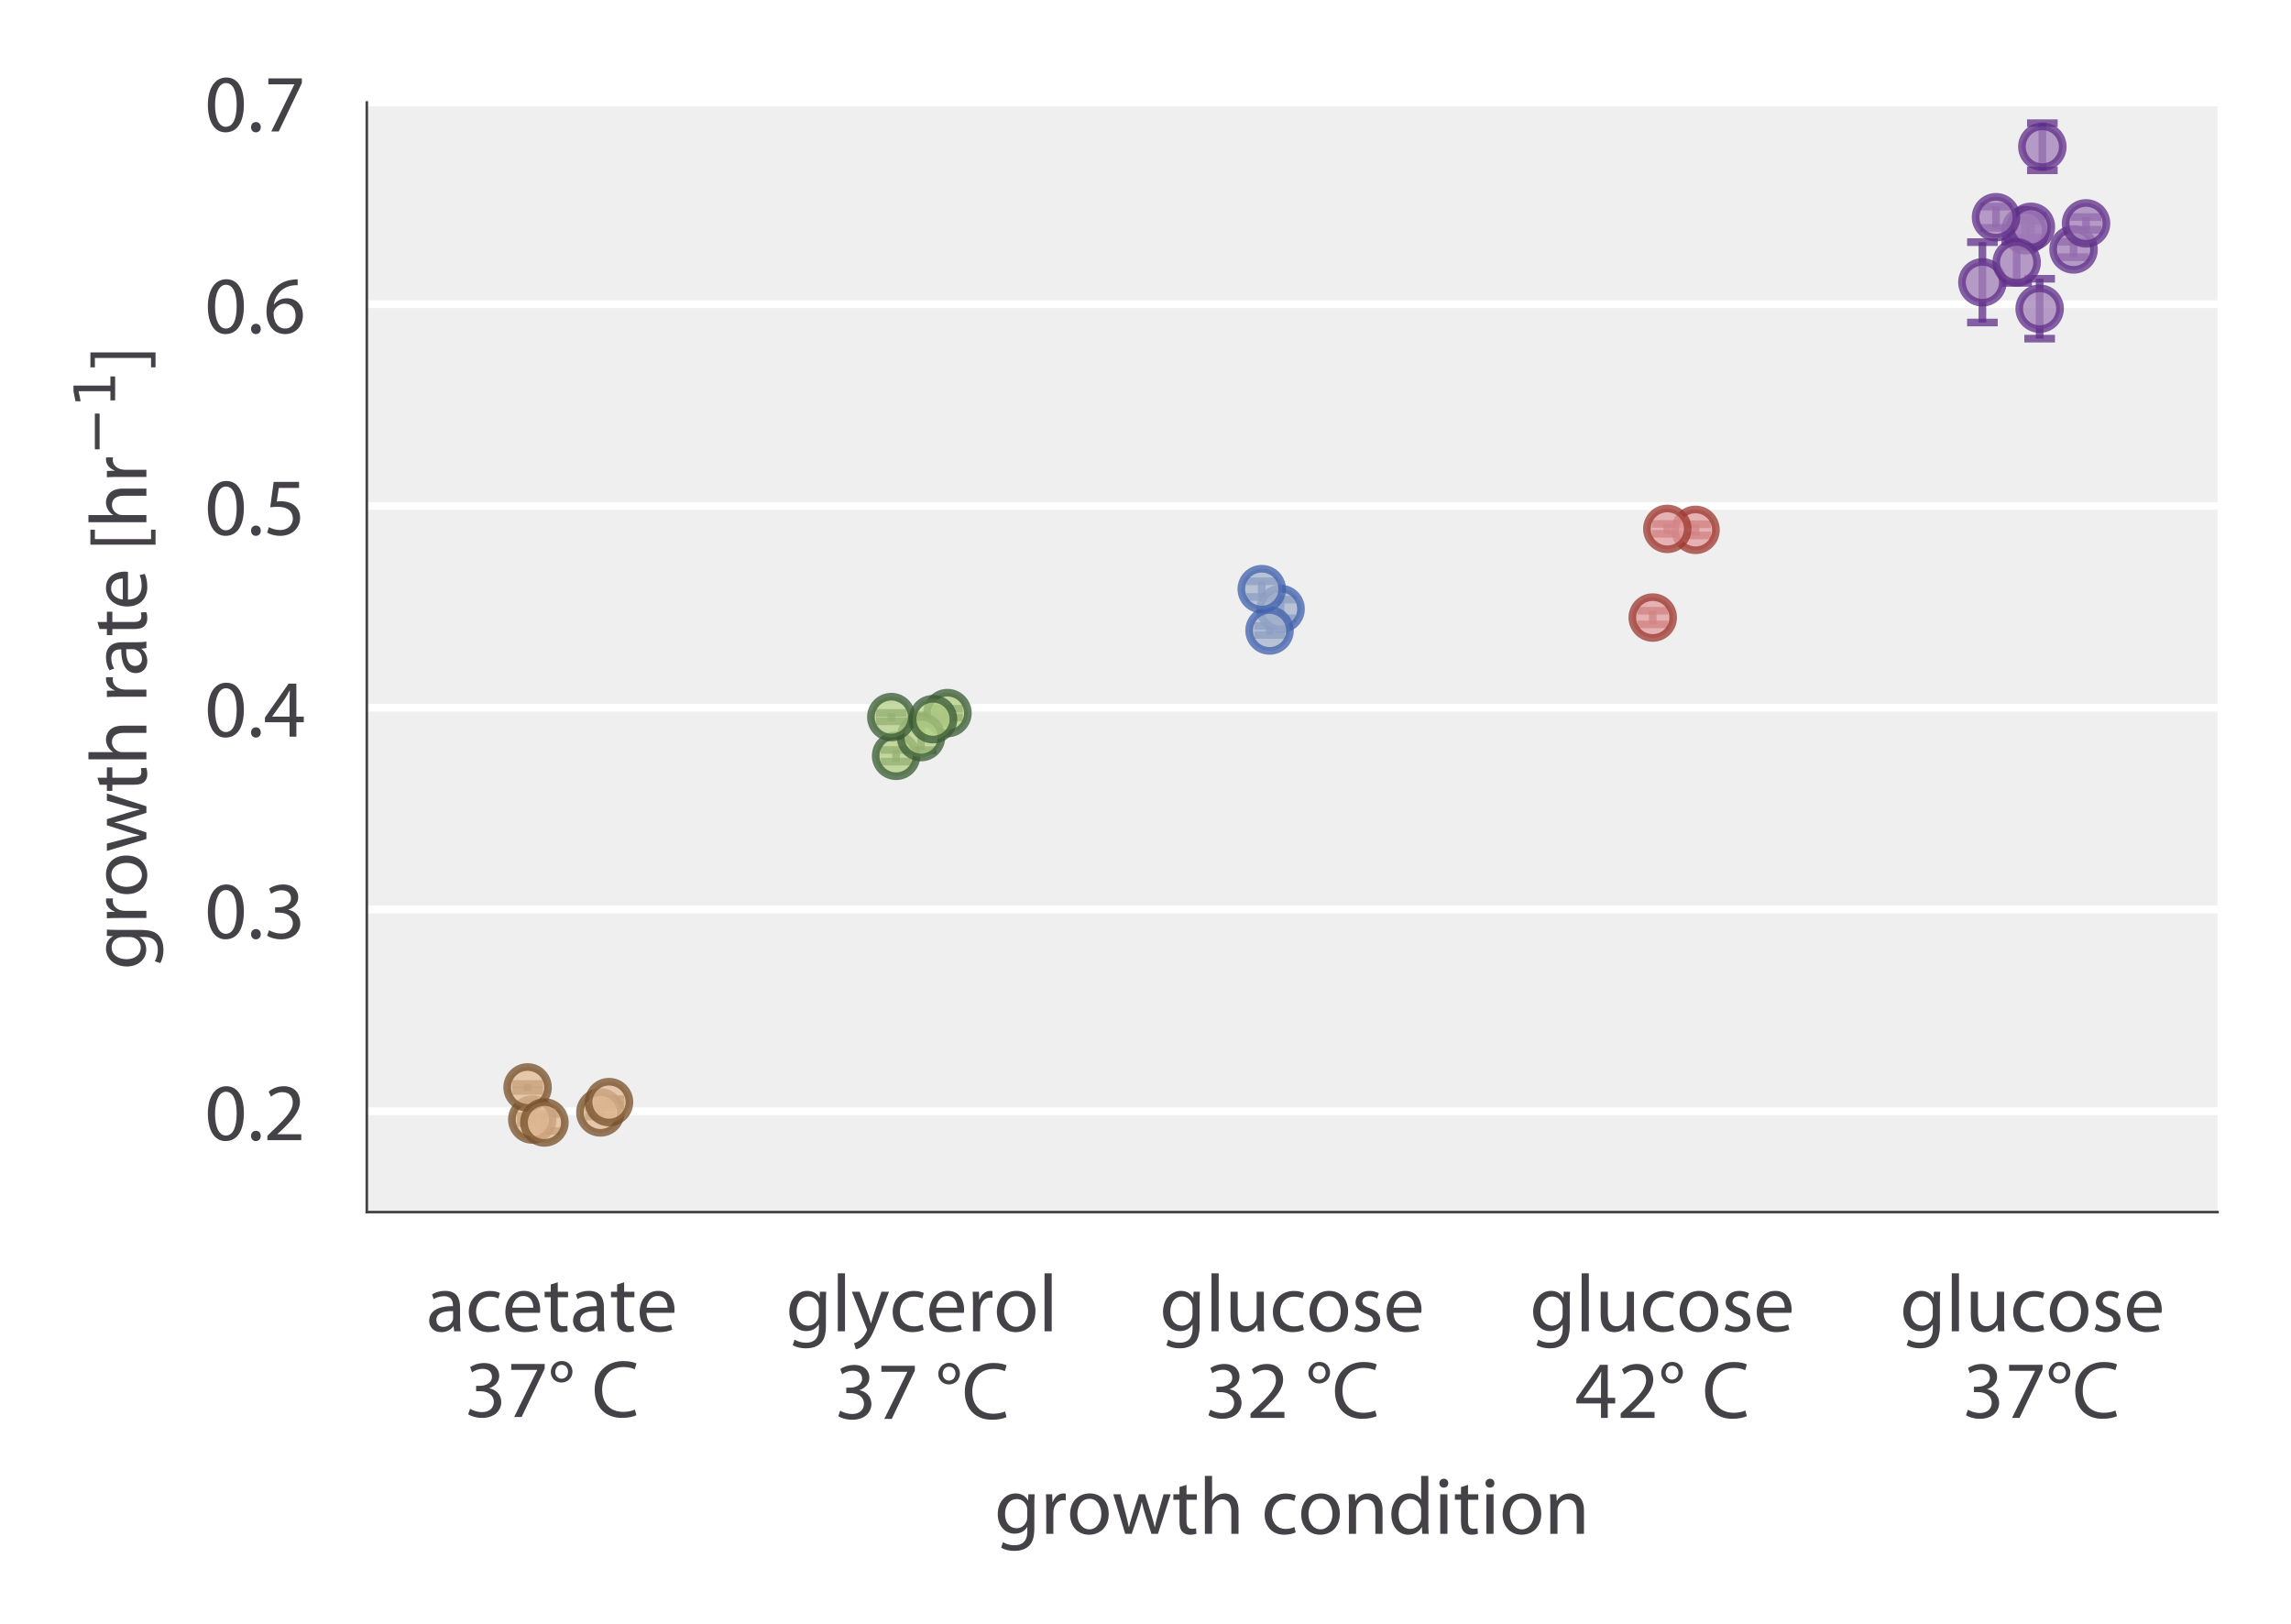 <?xml version="1.0" encoding="utf-8" standalone="no"?>
<!DOCTYPE svg PUBLIC "-//W3C//DTD SVG 1.1//EN"
  "http://www.w3.org/Graphics/SVG/1.1/DTD/svg11.dtd">
<!-- Created with matplotlib (https://matplotlib.org/) -->
<svg height="159.16pt" version="1.1" viewBox="0 0 224.494 159.16" width="224.494pt" xmlns="http://www.w3.org/2000/svg" xmlns:xlink="http://www.w3.org/1999/xlink">
 <defs>
  <style type="text/css">
*{stroke-linecap:butt;stroke-linejoin:round;}
  </style>
 </defs>
 <g id="figure_1">
  <g id="patch_1">
   <path d="M 0 159.16 
L 224.494 159.16 
L 224.494 0 
L 0 0 
z
" style="fill:#ffffff;"/>
  </g>
  <g id="axes_1">
   <g id="patch_2">
    <path d="M 35.944 118.76 
L 217.294 118.76 
L 217.294 10.04 
L 35.944 10.04 
z
" style="fill:#efefef;"/>
   </g>
   <g id="matplotlib.axis_1">
    <g id="xtick_1">
     <g id="line2d_1"/>
     <g id="text_1">
      <!-- acetate -->
      <defs>
       <path d="M 41.297 29.703 
C 41.297 39.406 37.703 49.5 22.906 49.5 
C 16.797 49.5 11 47.797 7 45.203 
L 9 39.406 
C 12.406 41.594 17.094 43 21.594 43 
C 31.5 43 32.594 35.797 32.594 31.797 
L 32.594 30.797 
C 13.906 30.906 3.5 24.5 3.5 12.797 
C 3.5 5.797 8.5 -1.094 18.297 -1.094 
C 25.203 -1.094 30.406 2.297 33.094 6.094 
L 33.406 6.094 
L 34.094 0 
L 42.094 0 
C 41.5 3.297 41.297 7.406 41.297 11.594 
z
M 32.797 16.297 
C 32.797 15.406 32.594 14.406 32.297 13.5 
C 30.906 9.406 26.906 5.406 20.594 5.406 
C 16.094 5.406 12.297 8.094 12.297 13.797 
C 12.297 23.203 23.203 24.906 32.797 24.703 
z
" id="MyriadPro-Regular-97"/>
       <path d="M 40.297 8.406 
C 37.797 7.297 34.5 6 29.5 6 
C 19.906 6 12.703 12.906 12.703 24.094 
C 12.703 34.203 18.703 42.406 29.797 42.406 
C 34.594 42.406 37.906 41.297 40 40.094 
L 42 46.906 
C 39.594 48.094 35 49.406 29.797 49.406 
C 14 49.406 3.797 38.594 3.797 23.703 
C 3.797 8.906 13.297 -1.094 27.906 -1.094 
C 34.406 -1.094 39.5 0.594 41.797 1.797 
z
" id="MyriadPro-Regular-99"/>
       <path d="M 46.203 22.594 
C 46.297 23.5 46.5 24.906 46.5 26.703 
C 46.5 35.594 42.297 49.5 26.5 49.5 
C 12.406 49.5 3.797 38 3.797 23.406 
C 3.797 8.797 12.703 -1.094 27.594 -1.094 
C 35.297 -1.094 40.594 0.594 43.703 2 
L 42.203 8.297 
C 38.906 6.906 35.094 5.797 28.797 5.797 
C 20 5.797 12.406 10.703 12.203 22.594 
z
M 12.297 28.906 
C 13 35 16.906 43.203 25.797 43.203 
C 35.703 43.203 38.094 34.5 38 28.906 
z
" id="MyriadPro-Regular-101"/>
       <path d="M 9.297 57.297 
L 9.297 48.406 
L 1.797 48.406 
L 1.797 41.703 
L 9.297 41.703 
L 9.297 15.297 
C 9.297 9.594 10.203 5.297 12.703 2.703 
C 14.797 0.297 18.094 -1.094 22.203 -1.094 
C 25.594 -1.094 28.297 -0.5 30 0.203 
L 29.594 6.797 
C 28.297 6.406 26.906 6.203 24.5 6.203 
C 19.594 6.203 17.906 9.594 17.906 15.594 
L 17.906 41.703 
L 30.5 41.703 
L 30.5 48.406 
L 17.906 48.406 
L 17.906 60 
z
" id="MyriadPro-Regular-116"/>
      </defs>
      <g style="fill:#444147;" transform="translate(41.776 130.44)scale(0.08 -0.08)">
       <use xlink:href="#MyriadPro-Regular-97"/>
       <use x="48.2" xlink:href="#MyriadPro-Regular-99"/>
       <use x="93" xlink:href="#MyriadPro-Regular-101"/>
       <use x="143.1" xlink:href="#MyriadPro-Regular-116"/>
       <use x="176.2" xlink:href="#MyriadPro-Regular-97"/>
       <use x="224.4" xlink:href="#MyriadPro-Regular-116"/>
       <use x="257.5" xlink:href="#MyriadPro-Regular-101"/>
      </g>
      <!-- 37° C -->
      <defs>
       <path d="M 4.203 3.297 
C 7.406 1.203 13.797 -1.094 21.094 -1.094 
C 36.703 -1.094 44.797 8 44.797 18.406 
C 44.797 27.5 38.297 33.5 30.297 35.094 
L 30.297 35.297 
C 38.297 38.203 42.297 43.906 42.297 50.594 
C 42.297 58.5 36.5 66.094 23.703 66.094 
C 16.703 66.094 10.094 63.594 6.703 61.094 
L 9 54.703 
C 11.797 56.703 16.797 59 22 59 
C 30.094 59 33.406 54.406 33.406 49.203 
C 33.406 41.5 25.297 38.203 18.906 38.203 
L 14 38.203 
L 14 31.594 
L 18.906 31.594 
C 27.406 31.594 35.594 27.703 35.703 18.594 
C 35.797 13.203 32.297 6 21 6 
C 14.906 6 9.094 8.5 6.594 10.094 
z
" id="MyriadPro-Regular-51"/>
       <path d="M 5.703 65 
L 5.703 57.703 
L 37.5 57.703 
L 37.5 57.5 
L 9.297 0 
L 18.406 0 
L 46.703 59.203 
L 46.703 65 
z
" id="MyriadPro-Regular-55"/>
       <path d="M 16.203 68.594 
C 8.797 68.594 2.797 62.703 2.906 55 
C 2.906 48.094 8.203 42.203 16 42.203 
C 22.906 42.203 29.406 47.5 29.406 55.594 
C 29.406 62.406 24.406 68.594 16.297 68.594 
z
M 16.094 63.906 
C 21.797 63.906 24 59.203 24 55.406 
C 24 50.5 20.594 46.906 16.094 46.906 
C 11.703 46.906 8.297 50.5 8.297 55.094 
C 8.297 59.297 10.906 63.906 16 63.906 
z
" id="MyriadPro-Regular-176"/>
       <path id="MyriadPro-Regular-32"/>
       <path d="M 52.906 9.094 
C 49.406 7.406 44 6.297 38.703 6.297 
C 22.297 6.297 12.797 16.906 12.797 33.406 
C 12.797 51.094 23.297 61.203 39.094 61.203 
C 44.703 61.203 49.406 60 52.703 58.406 
L 54.797 65.5 
C 52.5 66.703 47.203 68.5 38.797 68.5 
C 17.906 68.5 3.594 54.203 3.594 33.094 
C 3.594 11 17.906 -1.094 36.906 -1.094 
C 45.094 -1.094 51.5 0.594 54.703 2.203 
z
" id="MyriadPro-Regular-67"/>
      </defs>
      <g style="fill:#444147;" transform="translate(45.535 138.84)scale(0.08 -0.08)">
       <use xlink:href="#MyriadPro-Regular-51"/>
       <use x="51.3" xlink:href="#MyriadPro-Regular-55"/>
       <use x="102.6" xlink:href="#MyriadPro-Regular-176"/>
       <use x="134.4" xlink:href="#MyriadPro-Regular-32"/>
       <use x="155.6" xlink:href="#MyriadPro-Regular-67"/>
      </g>
     </g>
    </g>
    <g id="xtick_2">
     <g id="line2d_2"/>
     <g id="text_2">
      <!-- glycerol -->
      <defs>
       <path d="M 48.594 35.094 
C 48.594 41 48.797 44.906 49 48.406 
L 41.297 48.406 
L 40.906 41.094 
L 40.703 41.094 
C 38.594 45.094 34 49.5 25.594 49.5 
C 14.5 49.5 3.797 40.203 3.797 23.797 
C 3.797 10.406 12.406 0.203 24.406 0.203 
C 31.906 0.203 37.094 3.797 39.797 8.297 
L 40 8.297 
L 40 2.906 
C 40 -9.297 33.406 -14 24.406 -14 
C 18.406 -14 13.406 -12.203 10.203 -10.203 
L 8 -16.906 
C 11.906 -19.5 18.297 -20.906 24.094 -20.906 
C 30.203 -20.906 37 -19.5 41.703 -15.094 
C 46.406 -10.906 48.594 -4.094 48.594 7 
z
M 39.906 20.594 
C 39.906 19.094 39.703 17.406 39.203 15.906 
C 37.297 10.297 32.406 6.906 27 6.906 
C 17.5 6.906 12.703 14.797 12.703 24.297 
C 12.703 35.5 18.703 42.594 27.094 42.594 
C 33.5 42.594 37.797 38.406 39.406 33.297 
C 39.797 32.094 39.906 30.797 39.906 29.297 
z
" id="MyriadPro-Regular-103"/>
       <path d="M 7.297 0 
L 16.094 0 
L 16.094 71 
L 7.297 71 
z
" id="MyriadPro-Regular-108"/>
       <path d="M 0.906 48.406 
L 18.797 3.797 
C 19.203 2.703 19.406 2 19.406 1.5 
C 19.406 1 19.094 0.297 18.703 -0.594 
C 16.703 -5.094 13.703 -8.5 11.297 -10.406 
C 8.703 -12.594 5.797 -14 3.594 -14.703 
L 5.797 -22.094 
C 8 -21.703 12.297 -20.203 16.594 -16.406 
C 22.594 -11.203 26.906 -2.703 33.203 13.906 
L 46.406 48.406 
L 37.094 48.406 
L 27.5 20 
C 26.297 16.5 25.297 12.797 24.406 9.906 
L 24.203 9.906 
C 23.406 12.797 22.203 16.594 21.094 19.797 
L 10.5 48.406 
z
" id="MyriadPro-Regular-121"/>
       <path d="M 7.297 0 
L 16 0 
L 16 25.797 
C 16 27.297 16.203 28.703 16.406 29.906 
C 17.594 36.5 22 41.203 28.203 41.203 
C 29.406 41.203 30.297 41.094 31.203 40.906 
L 31.203 49.203 
C 30.406 49.406 29.703 49.5 28.703 49.5 
C 22.797 49.5 17.5 45.406 15.297 38.906 
L 14.906 38.906 
L 14.594 48.406 
L 6.906 48.406 
C 7.203 43.906 7.297 39 7.297 33.297 
z
" id="MyriadPro-Regular-114"/>
       <path d="M 27.797 49.5 
C 14.406 49.5 3.797 40 3.797 23.797 
C 3.797 8.5 13.906 -1.094 27 -1.094 
C 38.703 -1.094 51.094 6.703 51.094 24.594 
C 51.094 39.406 41.703 49.5 27.797 49.5 
z
M 27.594 42.906 
C 38 42.906 42.094 32.5 42.094 24.297 
C 42.094 13.406 35.797 5.5 27.406 5.5 
C 18.797 5.5 12.703 13.5 12.703 24.094 
C 12.703 33.297 17.203 42.906 27.594 42.906 
z
" id="MyriadPro-Regular-111"/>
      </defs>
      <g style="fill:#444147;" transform="translate(77.041 130.44)scale(0.08 -0.08)">
       <use xlink:href="#MyriadPro-Regular-103"/>
       <use x="55.9" xlink:href="#MyriadPro-Regular-108"/>
       <use x="79.5" xlink:href="#MyriadPro-Regular-121"/>
       <use x="126.6" xlink:href="#MyriadPro-Regular-99"/>
       <use x="171.4" xlink:href="#MyriadPro-Regular-101"/>
       <use x="221.5" xlink:href="#MyriadPro-Regular-114"/>
       <use x="254.2" xlink:href="#MyriadPro-Regular-111"/>
       <use x="309.1" xlink:href="#MyriadPro-Regular-108"/>
      </g>
      <!-- 37 °C -->
      <g style="fill:#444147;" transform="translate(81.805 139.024)scale(0.08 -0.08)">
       <use xlink:href="#MyriadPro-Regular-51"/>
       <use x="51.3" xlink:href="#MyriadPro-Regular-55"/>
       <use x="102.6" xlink:href="#MyriadPro-Regular-32"/>
       <use x="123.8" xlink:href="#MyriadPro-Regular-176"/>
       <use x="155.6" xlink:href="#MyriadPro-Regular-67"/>
      </g>
     </g>
    </g>
    <g id="xtick_3">
     <g id="line2d_3"/>
     <g id="text_3">
      <!-- glucose -->
      <defs>
       <path d="M 47.797 48.406 
L 39 48.406 
L 39 18.703 
C 39 17.094 38.703 15.5 38.203 14.203 
C 36.594 10.297 32.5 6.203 26.594 6.203 
C 18.594 6.203 15.797 12.406 15.797 21.594 
L 15.797 48.406 
L 7 48.406 
L 7 20.094 
C 7 3.094 16.094 -1.094 23.703 -1.094 
C 32.297 -1.094 37.406 4 39.703 7.906 
L 39.906 7.906 
L 40.406 0 
L 48.203 0 
C 47.906 3.797 47.797 8.203 47.797 13.203 
z
" id="MyriadPro-Regular-117"/>
       <path d="M 3.906 2.297 
C 7.297 0.297 12.203 -1.094 17.5 -1.094 
C 29 -1.094 35.594 5 35.594 13.5 
C 35.594 20.703 31.297 24.906 22.906 28.094 
C 16.594 30.5 13.703 32.297 13.703 36.297 
C 13.703 39.906 16.594 42.906 21.797 42.906 
C 26.297 42.906 29.797 41.297 31.703 40.094 
L 33.906 46.5 
C 31.203 48.094 26.906 49.5 22 49.5 
C 11.594 49.5 5.297 43.094 5.297 35.297 
C 5.297 29.5 9.406 24.703 18.094 21.594 
C 24.594 19.203 27.094 16.906 27.094 12.703 
C 27.094 8.703 24.094 5.5 17.703 5.5 
C 13.297 5.5 8.703 7.297 6.094 9 
z
" id="MyriadPro-Regular-115"/>
      </defs>
      <g style="fill:#444147;" transform="translate(113.659 130.44)scale(0.08 -0.08)">
       <use xlink:href="#MyriadPro-Regular-103"/>
       <use x="55.9" xlink:href="#MyriadPro-Regular-108"/>
       <use x="79.5" xlink:href="#MyriadPro-Regular-117"/>
       <use x="134.6" xlink:href="#MyriadPro-Regular-99"/>
       <use x="179.4" xlink:href="#MyriadPro-Regular-111"/>
       <use x="234.3" xlink:href="#MyriadPro-Regular-115"/>
       <use x="273.9" xlink:href="#MyriadPro-Regular-101"/>
      </g>
      <!-- 32 °C -->
      <defs>
       <path d="M 46 0 
L 46 7.297 
L 16.797 7.297 
L 16.797 7.5 
L 22 12.297 
C 35.703 25.5 44.406 35.203 44.406 47.203 
C 44.406 56.5 38.5 66.094 24.5 66.094 
C 17 66.094 10.594 63.297 6.094 59.5 
L 8.906 53.297 
C 11.906 55.797 16.797 58.797 22.703 58.797 
C 32.406 58.797 35.594 52.703 35.594 46.094 
C 35.5 36.297 28 27.906 11.406 12.094 
L 4.5 5.406 
L 4.5 0 
z
" id="MyriadPro-Regular-50"/>
      </defs>
      <g style="fill:#444147;" transform="translate(118.075 138.929)scale(0.08 -0.08)">
       <use xlink:href="#MyriadPro-Regular-51"/>
       <use x="51.3" xlink:href="#MyriadPro-Regular-50"/>
       <use x="102.6" xlink:href="#MyriadPro-Regular-32"/>
       <use x="123.8" xlink:href="#MyriadPro-Regular-176"/>
       <use x="155.6" xlink:href="#MyriadPro-Regular-67"/>
      </g>
     </g>
    </g>
    <g id="xtick_4">
     <g id="line2d_4"/>
     <g id="text_4">
      <!-- glucose -->
      <g style="fill:#444147;" transform="translate(149.929 130.44)scale(0.08 -0.08)">
       <use xlink:href="#MyriadPro-Regular-103"/>
       <use x="55.9" xlink:href="#MyriadPro-Regular-108"/>
       <use x="79.5" xlink:href="#MyriadPro-Regular-117"/>
       <use x="134.6" xlink:href="#MyriadPro-Regular-99"/>
       <use x="179.4" xlink:href="#MyriadPro-Regular-111"/>
       <use x="234.3" xlink:href="#MyriadPro-Regular-115"/>
       <use x="273.9" xlink:href="#MyriadPro-Regular-101"/>
      </g>
      <!-- 42° C -->
      <defs>
       <path d="M 40 0 
L 40 17.703 
L 49.094 17.703 
L 49.094 24.594 
L 40 24.594 
L 40 65 
L 30.5 65 
L 1.5 23.5 
L 1.5 17.703 
L 31.703 17.703 
L 31.703 0 
z
M 10.406 24.594 
L 10.406 24.797 
L 26.297 46.906 
C 28.094 49.906 29.703 52.703 31.703 56.5 
L 32 56.5 
C 31.797 53.094 31.703 49.703 31.703 46.297 
L 31.703 24.594 
z
" id="MyriadPro-Regular-52"/>
      </defs>
      <g style="fill:#444147;" transform="translate(154.345 138.929)scale(0.08 -0.08)">
       <use xlink:href="#MyriadPro-Regular-52"/>
       <use x="51.3" xlink:href="#MyriadPro-Regular-50"/>
       <use x="102.6" xlink:href="#MyriadPro-Regular-176"/>
       <use x="134.4" xlink:href="#MyriadPro-Regular-32"/>
       <use x="155.6" xlink:href="#MyriadPro-Regular-67"/>
      </g>
     </g>
    </g>
    <g id="xtick_5">
     <g id="line2d_5"/>
     <g id="text_5">
      <!-- glucose -->
      <g style="fill:#444147;" transform="translate(186.199 130.44)scale(0.08 -0.08)">
       <use xlink:href="#MyriadPro-Regular-103"/>
       <use x="55.9" xlink:href="#MyriadPro-Regular-108"/>
       <use x="79.5" xlink:href="#MyriadPro-Regular-117"/>
       <use x="134.6" xlink:href="#MyriadPro-Regular-99"/>
       <use x="179.4" xlink:href="#MyriadPro-Regular-111"/>
       <use x="234.3" xlink:href="#MyriadPro-Regular-115"/>
       <use x="273.9" xlink:href="#MyriadPro-Regular-101"/>
      </g>
      <!--  37°C -->
      <g style="fill:#444147;" transform="translate(190.615 138.929)scale(0.08 -0.08)">
       <use xlink:href="#MyriadPro-Regular-32"/>
       <use x="21.2" xlink:href="#MyriadPro-Regular-51"/>
       <use x="72.5" xlink:href="#MyriadPro-Regular-55"/>
       <use x="123.8" xlink:href="#MyriadPro-Regular-176"/>
       <use x="155.6" xlink:href="#MyriadPro-Regular-67"/>
      </g>
     </g>
    </g>
    <g id="text_6">
     <!-- growth condition -->
     <defs>
      <path d="M 1.797 48.406 
L 16.406 0 
L 24.406 0 
L 32.203 23 
C 33.906 28.203 35.406 33.203 36.594 39 
L 36.797 39 
C 38 33.297 39.406 28.5 41.094 23.094 
L 48.5 0 
L 56.5 0 
L 72.094 48.406 
L 63.406 48.406 
L 56.5 24.094 
C 54.906 18.406 53.594 13.297 52.797 8.406 
L 52.5 8.406 
C 51.406 13.297 50 18.406 48.203 24.203 
L 40.703 48.406 
L 33.297 48.406 
L 25.406 23.797 
C 23.797 18.5 22.203 13.297 21.094 8.406 
L 20.797 8.406 
C 19.906 13.406 18.594 18.406 17.203 23.797 
L 10.797 48.406 
z
" id="MyriadPro-Regular-119"/>
      <path d="M 7.297 0 
L 16.094 0 
L 16.094 29.203 
C 16.094 30.906 16.203 32.203 16.703 33.406 
C 18.297 38.203 22.797 42.203 28.5 42.203 
C 36.797 42.203 39.703 35.594 39.703 27.797 
L 39.703 0 
L 48.5 0 
L 48.5 28.797 
C 48.5 45.5 38.094 49.5 31.594 49.5 
C 28.297 49.5 25.203 48.5 22.594 47 
C 19.906 45.5 17.703 43.297 16.297 40.797 
L 16.094 40.797 
L 16.094 71 
L 7.297 71 
z
" id="MyriadPro-Regular-104"/>
      <path d="M 7.297 0 
L 16.094 0 
L 16.094 29.094 
C 16.094 30.594 16.297 32.094 16.703 33.203 
C 18.203 38.094 22.703 42.203 28.5 42.203 
C 36.797 42.203 39.703 35.703 39.703 27.906 
L 39.703 0 
L 48.5 0 
L 48.5 28.906 
C 48.5 45.5 38.094 49.5 31.406 49.5 
C 23.406 49.5 17.797 45 15.406 40.406 
L 15.203 40.406 
L 14.703 48.406 
L 6.906 48.406 
C 7.203 44.406 7.297 40.297 7.297 35.297 
z
" id="MyriadPro-Regular-110"/>
      <path d="M 40.297 71 
L 40.297 42.094 
L 40.094 42.094 
C 37.906 46 32.906 49.5 25.5 49.5 
C 13.703 49.5 3.703 39.594 3.797 23.5 
C 3.797 8.797 12.797 -1.094 24.5 -1.094 
C 32.406 -1.094 38.297 3 41 8.406 
L 41.203 8.406 
L 41.594 0 
L 49.5 0 
C 49.203 3.297 49.094 8.203 49.094 12.5 
L 49.094 71 
z
M 40.297 20.297 
C 40.297 18.906 40.203 17.703 39.906 16.5 
C 38.297 9.906 32.906 6 27 6 
C 17.5 6 12.703 14.094 12.703 23.906 
C 12.703 34.594 18.094 42.594 27.203 42.594 
C 33.797 42.594 38.594 38 39.906 32.406 
C 40.203 31.297 40.297 29.797 40.297 28.703 
z
" id="MyriadPro-Regular-100"/>
      <path d="M 16.094 0 
L 16.094 48.406 
L 7.297 48.406 
L 7.297 0 
z
M 11.703 67.5 
C 8.5 67.5 6.203 65.094 6.203 62 
C 6.203 59 8.406 56.594 11.5 56.594 
C 15 56.594 17.203 59 17.094 62 
C 17.094 65.094 15 67.5 11.703 67.5 
z
" id="MyriadPro-Regular-105"/>
     </defs>
     <g style="fill:#444147;" transform="translate(97.466 150.287)scale(0.08 -0.08)">
      <use xlink:href="#MyriadPro-Regular-103"/>
      <use x="55.9" xlink:href="#MyriadPro-Regular-114"/>
      <use x="88.6" xlink:href="#MyriadPro-Regular-111"/>
      <use x="143.5" xlink:href="#MyriadPro-Regular-119"/>
      <use x="217.1" xlink:href="#MyriadPro-Regular-116"/>
      <use x="250.2" xlink:href="#MyriadPro-Regular-104"/>
      <use x="305.7" xlink:href="#MyriadPro-Regular-32"/>
      <use x="326.9" xlink:href="#MyriadPro-Regular-99"/>
      <use x="371.7" xlink:href="#MyriadPro-Regular-111"/>
      <use x="426.6" xlink:href="#MyriadPro-Regular-110"/>
      <use x="482.1" xlink:href="#MyriadPro-Regular-100"/>
      <use x="538.5" xlink:href="#MyriadPro-Regular-105"/>
      <use x="561.9" xlink:href="#MyriadPro-Regular-116"/>
      <use x="595" xlink:href="#MyriadPro-Regular-105"/>
      <use x="618.4" xlink:href="#MyriadPro-Regular-111"/>
      <use x="673.3" xlink:href="#MyriadPro-Regular-110"/>
     </g>
    </g>
   </g>
   <g id="matplotlib.axis_2">
    <g id="ytick_1">
     <g id="line2d_6">
      <path clip-path="url(#pe526ca8f82)" d="M 35.944 108.876 
L 217.294 108.876 
" style="fill:none;stroke:#ffffff;stroke-linecap:square;stroke-width:0.75;"/>
     </g>
     <g id="line2d_7"/>
     <g id="text_7">
      <!-- 0.2 -->
      <defs>
       <path d="M 26.203 66.094 
C 13 66.094 3.594 54.094 3.594 32.297 
C 3.797 10.797 12.406 -1.094 25.094 -1.094 
C 39.5 -1.094 47.703 11.094 47.703 33.203 
C 47.703 53.906 39.906 66.094 26.203 66.094 
z
M 25.703 59.297 
C 34.797 59.297 38.906 48.797 38.906 32.797 
C 38.906 16.203 34.594 5.703 25.594 5.703 
C 17.594 5.703 12.406 15.297 12.406 32.203 
C 12.406 49.906 18 59.297 25.703 59.297 
z
" id="MyriadPro-Regular-48"/>
       <path d="M 11.094 -1.094 
C 14.797 -1.094 17.094 1.594 17.094 5.203 
C 17.094 8.906 14.703 11.5 11.203 11.5 
C 7.703 11.5 5.203 8.906 5.203 5.203 
C 5.203 1.594 7.594 -1.094 11 -1.094 
z
" id="MyriadPro-Regular-46"/>
      </defs>
      <g style="fill:#444147;" transform="translate(20.08 111.716)scale(0.08 -0.08)">
       <use xlink:href="#MyriadPro-Regular-48"/>
       <use x="51.3" xlink:href="#MyriadPro-Regular-46"/>
       <use x="72" xlink:href="#MyriadPro-Regular-50"/>
      </g>
     </g>
    </g>
    <g id="ytick_2">
     <g id="line2d_8">
      <path clip-path="url(#pe526ca8f82)" d="M 35.944 89.109 
L 217.294 89.109 
" style="fill:none;stroke:#ffffff;stroke-linecap:square;stroke-width:0.75;"/>
     </g>
     <g id="line2d_9"/>
     <g id="text_8">
      <!-- 0.3 -->
      <g style="fill:#444147;" transform="translate(20.08 91.949)scale(0.08 -0.08)">
       <use xlink:href="#MyriadPro-Regular-48"/>
       <use x="51.3" xlink:href="#MyriadPro-Regular-46"/>
       <use x="72" xlink:href="#MyriadPro-Regular-51"/>
      </g>
     </g>
    </g>
    <g id="ytick_3">
     <g id="line2d_10">
      <path clip-path="url(#pe526ca8f82)" d="M 35.944 69.342 
L 217.294 69.342 
" style="fill:none;stroke:#ffffff;stroke-linecap:square;stroke-width:0.75;"/>
     </g>
     <g id="line2d_11"/>
     <g id="text_9">
      <!-- 0.4 -->
      <g style="fill:#444147;" transform="translate(20.08 72.182)scale(0.08 -0.08)">
       <use xlink:href="#MyriadPro-Regular-48"/>
       <use x="51.3" xlink:href="#MyriadPro-Regular-46"/>
       <use x="72" xlink:href="#MyriadPro-Regular-52"/>
      </g>
     </g>
    </g>
    <g id="ytick_4">
     <g id="line2d_12">
      <path clip-path="url(#pe526ca8f82)" d="M 35.944 49.575 
L 217.294 49.575 
" style="fill:none;stroke:#ffffff;stroke-linecap:square;stroke-width:0.75;"/>
     </g>
     <g id="line2d_13"/>
     <g id="text_10">
      <!-- 0.5 -->
      <defs>
       <path d="M 43.297 65 
L 12.203 65 
L 8 33.797 
C 10.406 34.094 13.297 34.5 17 34.5 
C 30 34.5 35.594 28.5 35.703 20.094 
C 35.703 11.406 28.594 6 20.297 6 
C 14.406 6 9.094 8 6.406 9.594 
L 4.203 2.906 
C 7.297 0.906 13.297 -1.094 20.406 -1.094 
C 34.5 -1.094 44.594 8.406 44.594 21.094 
C 44.594 29.297 40.406 34.906 35.297 37.797 
C 31.297 40.203 26.297 41.297 21.297 41.297 
C 18.906 41.297 17.5 41.094 16 40.906 
L 18.5 57.594 
L 43.297 57.594 
z
" id="MyriadPro-Regular-53"/>
      </defs>
      <g style="fill:#444147;" transform="translate(20.08 52.415)scale(0.08 -0.08)">
       <use xlink:href="#MyriadPro-Regular-48"/>
       <use x="51.3" xlink:href="#MyriadPro-Regular-46"/>
       <use x="72" xlink:href="#MyriadPro-Regular-53"/>
      </g>
     </g>
    </g>
    <g id="ytick_5">
     <g id="line2d_14">
      <path clip-path="url(#pe526ca8f82)" d="M 35.944 29.807 
L 217.294 29.807 
" style="fill:none;stroke:#ffffff;stroke-linecap:square;stroke-width:0.75;"/>
     </g>
     <g id="line2d_15"/>
     <g id="text_11">
      <!-- 0.6 -->
      <defs>
       <path d="M 41.594 66 
C 40 66 37.797 65.906 35.203 65.5 
C 27 64.5 19.797 61.203 14.406 55.906 
C 8 49.5 3.406 39.406 3.406 26.594 
C 3.406 9.703 12.5 -1.094 26.406 -1.094 
C 39.906 -1.094 48 9.906 48 21.797 
C 48 34.5 39.906 42.797 28.406 42.797 
C 21.203 42.797 15.797 39.406 12.703 35.297 
L 12.406 35.297 
C 13.906 46 21.203 56.094 35 58.406 
C 37.5 58.797 39.797 58.906 41.594 58.797 
z
M 26.406 5.703 
C 17.203 5.703 12.297 13.594 12.094 24.297 
C 12.094 25.906 12.5 27.203 13.094 28.203 
C 15.5 32.906 20.406 36.203 25.703 36.203 
C 33.797 36.203 39.094 30.594 39.094 21.297 
C 39.094 12 34 5.703 26.5 5.703 
z
" id="MyriadPro-Regular-54"/>
      </defs>
      <g style="fill:#444147;" transform="translate(20.08 32.647)scale(0.08 -0.08)">
       <use xlink:href="#MyriadPro-Regular-48"/>
       <use x="51.3" xlink:href="#MyriadPro-Regular-46"/>
       <use x="72" xlink:href="#MyriadPro-Regular-54"/>
      </g>
     </g>
    </g>
    <g id="ytick_6">
     <g id="line2d_16">
      <path clip-path="url(#pe526ca8f82)" d="M 35.944 10.04 
L 217.294 10.04 
" style="fill:none;stroke:#ffffff;stroke-linecap:square;stroke-width:0.75;"/>
     </g>
     <g id="line2d_17"/>
     <g id="text_12">
      <!-- 0.7 -->
      <g style="fill:#444147;" transform="translate(20.08 12.88)scale(0.08 -0.08)">
       <use xlink:href="#MyriadPro-Regular-48"/>
       <use x="51.3" xlink:href="#MyriadPro-Regular-46"/>
       <use x="72" xlink:href="#MyriadPro-Regular-55"/>
      </g>
     </g>
    </g>
    <g id="text_13">
     <!-- growth rate [hr$^{-1}$] -->
     <defs>
      <path d="M 26.5 -11.203 
L 26.5 -5.703 
L 15 -5.703 
L 15 63.094 
L 26.5 63.094 
L 26.5 68.594 
L 8.203 68.594 
L 8.203 -11.203 
z
" id="MyriadPro-Regular-91"/>
      <path d="M 10.594 35.5 
L 73.188 35.5 
L 73.188 27.203 
L 10.594 27.203 
z
" id="DejaVuSans-8722"/>
      <path d="M 12.406 8.297 
L 28.516 8.297 
L 28.516 63.922 
L 10.984 60.406 
L 10.984 69.391 
L 28.422 72.906 
L 38.281 72.906 
L 38.281 8.297 
L 54.391 8.297 
L 54.391 0 
L 12.406 0 
z
" id="DejaVuSans-49"/>
      <path d="M 1.906 68.594 
L 1.906 63.094 
L 13.406 63.094 
L 13.406 -5.703 
L 1.906 -5.703 
L 1.906 -11.203 
L 20.203 -11.203 
L 20.203 68.594 
z
" id="MyriadPro-Regular-93"/>
     </defs>
     <g style="fill:#444147;" transform="translate(14.4 95)rotate(-90)scale(0.08 -0.08)">
      <use transform="translate(0 0.684)" xlink:href="#MyriadPro-Regular-103"/>
      <use transform="translate(55.9 0.684)" xlink:href="#MyriadPro-Regular-114"/>
      <use transform="translate(88.6 0.684)" xlink:href="#MyriadPro-Regular-111"/>
      <use transform="translate(143.5 0.684)" xlink:href="#MyriadPro-Regular-119"/>
      <use transform="translate(217.1 0.684)" xlink:href="#MyriadPro-Regular-116"/>
      <use transform="translate(250.2 0.684)" xlink:href="#MyriadPro-Regular-104"/>
      <use transform="translate(305.7 0.684)" xlink:href="#MyriadPro-Regular-32"/>
      <use transform="translate(326.9 0.684)" xlink:href="#MyriadPro-Regular-114"/>
      <use transform="translate(359.6 0.684)" xlink:href="#MyriadPro-Regular-97"/>
      <use transform="translate(407.8 0.684)" xlink:href="#MyriadPro-Regular-116"/>
      <use transform="translate(440.9 0.684)" xlink:href="#MyriadPro-Regular-101"/>
      <use transform="translate(491 0.684)" xlink:href="#MyriadPro-Regular-32"/>
      <use transform="translate(512.2 0.684)" xlink:href="#MyriadPro-Regular-91"/>
      <use transform="translate(540.6 0.684)" xlink:href="#MyriadPro-Regular-104"/>
      <use transform="translate(596.1 0.684)" xlink:href="#MyriadPro-Regular-114"/>
      <use transform="translate(629.757 38.966)scale(0.7)" xlink:href="#DejaVuSans-8722"/>
      <use transform="translate(688.409 38.966)scale(0.7)" xlink:href="#DejaVuSans-49"/>
      <use transform="translate(735.68 0.684)" xlink:href="#MyriadPro-Regular-93"/>
     </g>
    </g>
   </g>
   <g id="LineCollection_1">
    <path clip-path="url(#pe526ca8f82)" d="M 58.832 109.4 
L 58.832 108.587 
" style="fill:none;stroke:#764f2a;stroke-opacity:0.75;stroke-width:0.75;"/>
    <path clip-path="url(#pe526ca8f82)" d="M 59.678 108.284 
L 59.678 107.688 
" style="fill:none;stroke:#764f2a;stroke-opacity:0.75;stroke-width:0.75;"/>
    <path clip-path="url(#pe526ca8f82)" d="M 52.16 110.045 
L 52.16 109.342 
" style="fill:none;stroke:#764f2a;stroke-opacity:0.75;stroke-width:0.75;"/>
    <path clip-path="url(#pe526ca8f82)" d="M 51.698 106.883 
L 51.698 106.21 
" style="fill:none;stroke:#764f2a;stroke-opacity:0.75;stroke-width:0.75;"/>
    <path clip-path="url(#pe526ca8f82)" d="M 53.348 110.822 
L 53.348 109.138 
" style="fill:none;stroke:#764f2a;stroke-opacity:0.75;stroke-width:0.75;"/>
   </g>
   <g id="LineCollection_2">
    <path clip-path="url(#pe526ca8f82)" d="M 87.808 74.626 
L 87.808 73.483 
" style="fill:none;stroke:#395a34;stroke-opacity:0.75;stroke-width:0.75;"/>
    <path clip-path="url(#pe526ca8f82)" d="M 92.841 70.303 
L 92.841 69.438 
" style="fill:none;stroke:#395a34;stroke-opacity:0.75;stroke-width:0.75;"/>
    <path clip-path="url(#pe526ca8f82)" d="M 90.254 73.5 
L 90.254 70.942 
" style="fill:none;stroke:#395a34;stroke-opacity:0.75;stroke-width:0.75;"/>
    <path clip-path="url(#pe526ca8f82)" d="M 87.339 70.671 
L 87.339 69.852 
" style="fill:none;stroke:#395a34;stroke-opacity:0.75;stroke-width:0.75;"/>
    <path clip-path="url(#pe526ca8f82)" d="M 91.424 70.833 
L 91.424 70.095 
" style="fill:none;stroke:#395a34;stroke-opacity:0.75;stroke-width:0.75;"/>
   </g>
   <g id="LineCollection_3">
    <path clip-path="url(#pe526ca8f82)" d="M 125.485 60.587 
L 125.485 58.751 
" style="fill:none;stroke:#3f60ac;stroke-opacity:0.75;stroke-width:0.75;"/>
    <path clip-path="url(#pe526ca8f82)" d="M 124.402 62.214 
L 124.402 61.338 
" style="fill:none;stroke:#3f60ac;stroke-opacity:0.75;stroke-width:0.75;"/>
    <path clip-path="url(#pe526ca8f82)" d="M 123.638 58.493 
L 123.638 56.954 
" style="fill:none;stroke:#3f60ac;stroke-opacity:0.75;stroke-width:0.75;"/>
   </g>
   <g id="LineCollection_4">
    <path clip-path="url(#pe526ca8f82)" d="M 166.143 52.464 
L 166.143 51.368 
" style="fill:none;stroke:#9c372f;stroke-opacity:0.75;stroke-width:0.75;"/>
    <path clip-path="url(#pe526ca8f82)" d="M 163.382 52.302 
L 163.382 51.338 
" style="fill:none;stroke:#9c372f;stroke-opacity:0.75;stroke-width:0.75;"/>
    <path clip-path="url(#pe526ca8f82)" d="M 161.951 61.179 
L 161.951 59.84 
" style="fill:none;stroke:#9c372f;stroke-opacity:0.75;stroke-width:0.75;"/>
   </g>
   <g id="LineCollection_5">
    <path clip-path="url(#pe526ca8f82)" d="M 203.187 25.198 
L 203.187 23.685 
" style="fill:none;stroke:#5f2e88;stroke-opacity:0.75;stroke-width:0.75;"/>
    <path clip-path="url(#pe526ca8f82)" d="M 198.475 23.497 
L 198.475 21.615 
" style="fill:none;stroke:#5f2e88;stroke-opacity:0.75;stroke-width:0.75;"/>
    <path clip-path="url(#pe526ca8f82)" d="M 199.008 23.291 
L 199.008 21.157 
" style="fill:none;stroke:#5f2e88;stroke-opacity:0.75;stroke-width:0.75;"/>
    <path clip-path="url(#pe526ca8f82)" d="M 195.587 22.325 
L 195.587 20.243 
" style="fill:none;stroke:#5f2e88;stroke-opacity:0.75;stroke-width:0.75;"/>
    <path clip-path="url(#pe526ca8f82)" d="M 194.254 31.601 
L 194.254 23.724 
" style="fill:none;stroke:#5f2e88;stroke-opacity:0.75;stroke-width:0.75;"/>
    <path clip-path="url(#pe526ca8f82)" d="M 199.864 33.178 
L 199.864 27.313 
" style="fill:none;stroke:#5f2e88;stroke-opacity:0.75;stroke-width:0.75;"/>
    <path clip-path="url(#pe526ca8f82)" d="M 200.128 16.686 
L 200.128 12.07 
" style="fill:none;stroke:#5f2e88;stroke-opacity:0.75;stroke-width:0.75;"/>
    <path clip-path="url(#pe526ca8f82)" d="M 197.612 27.718 
L 197.612 23.698 
" style="fill:none;stroke:#5f2e88;stroke-opacity:0.75;stroke-width:0.75;"/>
    <path clip-path="url(#pe526ca8f82)" d="M 204.41 22.509 
L 204.41 21.263 
" style="fill:none;stroke:#5f2e88;stroke-opacity:0.75;stroke-width:0.75;"/>
   </g>
   <g id="line2d_18">
    <defs>
     <path d="M 1.5 0 
L -1.5 -0 
" id="md9bf25024a" style="stroke:#764f2a;stroke-opacity:0.75;stroke-width:0.75;"/>
    </defs>
    <g clip-path="url(#pe526ca8f82)">
     <use style="fill:#764f2a;fill-opacity:0.75;stroke:#764f2a;stroke-opacity:0.75;stroke-width:0.75;" x="58.832" xlink:href="#md9bf25024a" y="109.4"/>
     <use style="fill:#764f2a;fill-opacity:0.75;stroke:#764f2a;stroke-opacity:0.75;stroke-width:0.75;" x="59.678" xlink:href="#md9bf25024a" y="108.284"/>
     <use style="fill:#764f2a;fill-opacity:0.75;stroke:#764f2a;stroke-opacity:0.75;stroke-width:0.75;" x="52.16" xlink:href="#md9bf25024a" y="110.045"/>
     <use style="fill:#764f2a;fill-opacity:0.75;stroke:#764f2a;stroke-opacity:0.75;stroke-width:0.75;" x="51.698" xlink:href="#md9bf25024a" y="106.883"/>
     <use style="fill:#764f2a;fill-opacity:0.75;stroke:#764f2a;stroke-opacity:0.75;stroke-width:0.75;" x="53.348" xlink:href="#md9bf25024a" y="110.822"/>
    </g>
   </g>
   <g id="line2d_19">
    <g clip-path="url(#pe526ca8f82)">
     <use style="fill:#764f2a;fill-opacity:0.75;stroke:#764f2a;stroke-opacity:0.75;stroke-width:0.75;" x="58.832" xlink:href="#md9bf25024a" y="108.587"/>
     <use style="fill:#764f2a;fill-opacity:0.75;stroke:#764f2a;stroke-opacity:0.75;stroke-width:0.75;" x="59.678" xlink:href="#md9bf25024a" y="107.688"/>
     <use style="fill:#764f2a;fill-opacity:0.75;stroke:#764f2a;stroke-opacity:0.75;stroke-width:0.75;" x="52.16" xlink:href="#md9bf25024a" y="109.342"/>
     <use style="fill:#764f2a;fill-opacity:0.75;stroke:#764f2a;stroke-opacity:0.75;stroke-width:0.75;" x="51.698" xlink:href="#md9bf25024a" y="106.21"/>
     <use style="fill:#764f2a;fill-opacity:0.75;stroke:#764f2a;stroke-opacity:0.75;stroke-width:0.75;" x="53.348" xlink:href="#md9bf25024a" y="109.138"/>
    </g>
   </g>
   <g id="line2d_20">
    <defs>
     <path d="M 1.5 0 
L -1.5 -0 
" id="md7e74f52f8" style="stroke:#395a34;stroke-opacity:0.75;stroke-width:0.75;"/>
    </defs>
    <g clip-path="url(#pe526ca8f82)">
     <use style="fill:#395a34;fill-opacity:0.75;stroke:#395a34;stroke-opacity:0.75;stroke-width:0.75;" x="87.808" xlink:href="#md7e74f52f8" y="74.626"/>
     <use style="fill:#395a34;fill-opacity:0.75;stroke:#395a34;stroke-opacity:0.75;stroke-width:0.75;" x="92.841" xlink:href="#md7e74f52f8" y="70.303"/>
     <use style="fill:#395a34;fill-opacity:0.75;stroke:#395a34;stroke-opacity:0.75;stroke-width:0.75;" x="90.254" xlink:href="#md7e74f52f8" y="73.5"/>
     <use style="fill:#395a34;fill-opacity:0.75;stroke:#395a34;stroke-opacity:0.75;stroke-width:0.75;" x="87.339" xlink:href="#md7e74f52f8" y="70.671"/>
     <use style="fill:#395a34;fill-opacity:0.75;stroke:#395a34;stroke-opacity:0.75;stroke-width:0.75;" x="91.424" xlink:href="#md7e74f52f8" y="70.833"/>
    </g>
   </g>
   <g id="line2d_21">
    <g clip-path="url(#pe526ca8f82)">
     <use style="fill:#395a34;fill-opacity:0.75;stroke:#395a34;stroke-opacity:0.75;stroke-width:0.75;" x="87.808" xlink:href="#md7e74f52f8" y="73.483"/>
     <use style="fill:#395a34;fill-opacity:0.75;stroke:#395a34;stroke-opacity:0.75;stroke-width:0.75;" x="92.841" xlink:href="#md7e74f52f8" y="69.438"/>
     <use style="fill:#395a34;fill-opacity:0.75;stroke:#395a34;stroke-opacity:0.75;stroke-width:0.75;" x="90.254" xlink:href="#md7e74f52f8" y="70.942"/>
     <use style="fill:#395a34;fill-opacity:0.75;stroke:#395a34;stroke-opacity:0.75;stroke-width:0.75;" x="87.339" xlink:href="#md7e74f52f8" y="69.852"/>
     <use style="fill:#395a34;fill-opacity:0.75;stroke:#395a34;stroke-opacity:0.75;stroke-width:0.75;" x="91.424" xlink:href="#md7e74f52f8" y="70.095"/>
    </g>
   </g>
   <g id="line2d_22">
    <defs>
     <path d="M 1.5 0 
L -1.5 -0 
" id="m474296edb8" style="stroke:#3f60ac;stroke-opacity:0.75;stroke-width:0.75;"/>
    </defs>
    <g clip-path="url(#pe526ca8f82)">
     <use style="fill:#3f60ac;fill-opacity:0.75;stroke:#3f60ac;stroke-opacity:0.75;stroke-width:0.75;" x="125.485" xlink:href="#m474296edb8" y="60.587"/>
     <use style="fill:#3f60ac;fill-opacity:0.75;stroke:#3f60ac;stroke-opacity:0.75;stroke-width:0.75;" x="124.402" xlink:href="#m474296edb8" y="62.214"/>
     <use style="fill:#3f60ac;fill-opacity:0.75;stroke:#3f60ac;stroke-opacity:0.75;stroke-width:0.75;" x="123.638" xlink:href="#m474296edb8" y="58.493"/>
    </g>
   </g>
   <g id="line2d_23">
    <g clip-path="url(#pe526ca8f82)">
     <use style="fill:#3f60ac;fill-opacity:0.75;stroke:#3f60ac;stroke-opacity:0.75;stroke-width:0.75;" x="125.485" xlink:href="#m474296edb8" y="58.751"/>
     <use style="fill:#3f60ac;fill-opacity:0.75;stroke:#3f60ac;stroke-opacity:0.75;stroke-width:0.75;" x="124.402" xlink:href="#m474296edb8" y="61.338"/>
     <use style="fill:#3f60ac;fill-opacity:0.75;stroke:#3f60ac;stroke-opacity:0.75;stroke-width:0.75;" x="123.638" xlink:href="#m474296edb8" y="56.954"/>
    </g>
   </g>
   <g id="line2d_24">
    <defs>
     <path d="M 1.5 0 
L -1.5 -0 
" id="m3b4bd943ff" style="stroke:#9c372f;stroke-opacity:0.75;stroke-width:0.75;"/>
    </defs>
    <g clip-path="url(#pe526ca8f82)">
     <use style="fill:#9c372f;fill-opacity:0.75;stroke:#9c372f;stroke-opacity:0.75;stroke-width:0.75;" x="166.143" xlink:href="#m3b4bd943ff" y="52.464"/>
     <use style="fill:#9c372f;fill-opacity:0.75;stroke:#9c372f;stroke-opacity:0.75;stroke-width:0.75;" x="163.382" xlink:href="#m3b4bd943ff" y="52.302"/>
     <use style="fill:#9c372f;fill-opacity:0.75;stroke:#9c372f;stroke-opacity:0.75;stroke-width:0.75;" x="161.951" xlink:href="#m3b4bd943ff" y="61.179"/>
    </g>
   </g>
   <g id="line2d_25">
    <g clip-path="url(#pe526ca8f82)">
     <use style="fill:#9c372f;fill-opacity:0.75;stroke:#9c372f;stroke-opacity:0.75;stroke-width:0.75;" x="166.143" xlink:href="#m3b4bd943ff" y="51.368"/>
     <use style="fill:#9c372f;fill-opacity:0.75;stroke:#9c372f;stroke-opacity:0.75;stroke-width:0.75;" x="163.382" xlink:href="#m3b4bd943ff" y="51.338"/>
     <use style="fill:#9c372f;fill-opacity:0.75;stroke:#9c372f;stroke-opacity:0.75;stroke-width:0.75;" x="161.951" xlink:href="#m3b4bd943ff" y="59.84"/>
    </g>
   </g>
   <g id="line2d_26">
    <defs>
     <path d="M 1.5 0 
L -1.5 -0 
" id="m0b48141b6a" style="stroke:#5f2e88;stroke-opacity:0.75;stroke-width:0.75;"/>
    </defs>
    <g clip-path="url(#pe526ca8f82)">
     <use style="fill:#5f2e88;fill-opacity:0.75;stroke:#5f2e88;stroke-opacity:0.75;stroke-width:0.75;" x="203.187" xlink:href="#m0b48141b6a" y="25.198"/>
     <use style="fill:#5f2e88;fill-opacity:0.75;stroke:#5f2e88;stroke-opacity:0.75;stroke-width:0.75;" x="198.475" xlink:href="#m0b48141b6a" y="23.497"/>
     <use style="fill:#5f2e88;fill-opacity:0.75;stroke:#5f2e88;stroke-opacity:0.75;stroke-width:0.75;" x="199.008" xlink:href="#m0b48141b6a" y="23.291"/>
     <use style="fill:#5f2e88;fill-opacity:0.75;stroke:#5f2e88;stroke-opacity:0.75;stroke-width:0.75;" x="195.587" xlink:href="#m0b48141b6a" y="22.325"/>
     <use style="fill:#5f2e88;fill-opacity:0.75;stroke:#5f2e88;stroke-opacity:0.75;stroke-width:0.75;" x="194.254" xlink:href="#m0b48141b6a" y="31.601"/>
     <use style="fill:#5f2e88;fill-opacity:0.75;stroke:#5f2e88;stroke-opacity:0.75;stroke-width:0.75;" x="199.864" xlink:href="#m0b48141b6a" y="33.178"/>
     <use style="fill:#5f2e88;fill-opacity:0.75;stroke:#5f2e88;stroke-opacity:0.75;stroke-width:0.75;" x="200.128" xlink:href="#m0b48141b6a" y="16.686"/>
     <use style="fill:#5f2e88;fill-opacity:0.75;stroke:#5f2e88;stroke-opacity:0.75;stroke-width:0.75;" x="197.612" xlink:href="#m0b48141b6a" y="27.718"/>
     <use style="fill:#5f2e88;fill-opacity:0.75;stroke:#5f2e88;stroke-opacity:0.75;stroke-width:0.75;" x="204.41" xlink:href="#m0b48141b6a" y="22.509"/>
    </g>
   </g>
   <g id="line2d_27">
    <g clip-path="url(#pe526ca8f82)">
     <use style="fill:#5f2e88;fill-opacity:0.75;stroke:#5f2e88;stroke-opacity:0.75;stroke-width:0.75;" x="203.187" xlink:href="#m0b48141b6a" y="23.685"/>
     <use style="fill:#5f2e88;fill-opacity:0.75;stroke:#5f2e88;stroke-opacity:0.75;stroke-width:0.75;" x="198.475" xlink:href="#m0b48141b6a" y="21.615"/>
     <use style="fill:#5f2e88;fill-opacity:0.75;stroke:#5f2e88;stroke-opacity:0.75;stroke-width:0.75;" x="199.008" xlink:href="#m0b48141b6a" y="21.157"/>
     <use style="fill:#5f2e88;fill-opacity:0.75;stroke:#5f2e88;stroke-opacity:0.75;stroke-width:0.75;" x="195.587" xlink:href="#m0b48141b6a" y="20.243"/>
     <use style="fill:#5f2e88;fill-opacity:0.75;stroke:#5f2e88;stroke-opacity:0.75;stroke-width:0.75;" x="194.254" xlink:href="#m0b48141b6a" y="23.724"/>
     <use style="fill:#5f2e88;fill-opacity:0.75;stroke:#5f2e88;stroke-opacity:0.75;stroke-width:0.75;" x="199.864" xlink:href="#m0b48141b6a" y="27.313"/>
     <use style="fill:#5f2e88;fill-opacity:0.75;stroke:#5f2e88;stroke-opacity:0.75;stroke-width:0.75;" x="200.128" xlink:href="#m0b48141b6a" y="12.07"/>
     <use style="fill:#5f2e88;fill-opacity:0.75;stroke:#5f2e88;stroke-opacity:0.75;stroke-width:0.75;" x="197.612" xlink:href="#m0b48141b6a" y="23.698"/>
     <use style="fill:#5f2e88;fill-opacity:0.75;stroke:#5f2e88;stroke-opacity:0.75;stroke-width:0.75;" x="204.41" xlink:href="#m0b48141b6a" y="21.263"/>
    </g>
   </g>
   <g id="line2d_28">
    <defs>
     <path d="M 0 2 
C 0.53 2 1.039 1.789 1.414 1.414 
C 1.789 1.039 2 0.53 2 0 
C 2 -0.53 1.789 -1.039 1.414 -1.414 
C 1.039 -1.789 0.53 -2 0 -2 
C -0.53 -2 -1.039 -1.789 -1.414 -1.414 
C -1.789 -1.039 -2 -0.53 -2 0 
C -2 0.53 -1.789 1.039 -1.414 1.414 
C -1.039 1.789 -0.53 2 0 2 
z
" id="m4667bf2ed6" style="stroke:#764f2a;stroke-opacity:0.75;stroke-width:0.75;"/>
    </defs>
    <g clip-path="url(#pe526ca8f82)">
     <use style="fill:#e1bb96;fill-opacity:0.75;stroke:#764f2a;stroke-opacity:0.75;stroke-width:0.75;" x="58.832" xlink:href="#m4667bf2ed6" y="108.994"/>
     <use style="fill:#e1bb96;fill-opacity:0.75;stroke:#764f2a;stroke-opacity:0.75;stroke-width:0.75;" x="59.678" xlink:href="#m4667bf2ed6" y="107.986"/>
     <use style="fill:#e1bb96;fill-opacity:0.75;stroke:#764f2a;stroke-opacity:0.75;stroke-width:0.75;" x="52.16" xlink:href="#m4667bf2ed6" y="109.694"/>
     <use style="fill:#e1bb96;fill-opacity:0.75;stroke:#764f2a;stroke-opacity:0.75;stroke-width:0.75;" x="51.698" xlink:href="#m4667bf2ed6" y="106.546"/>
     <use style="fill:#e1bb96;fill-opacity:0.75;stroke:#764f2a;stroke-opacity:0.75;stroke-width:0.75;" x="53.348" xlink:href="#m4667bf2ed6" y="109.98"/>
    </g>
   </g>
   <g id="line2d_29">
    <defs>
     <path d="M 0 2 
C 0.53 2 1.039 1.789 1.414 1.414 
C 1.789 1.039 2 0.53 2 0 
C 2 -0.53 1.789 -1.039 1.414 -1.414 
C 1.039 -1.789 0.53 -2 0 -2 
C -0.53 -2 -1.039 -1.789 -1.414 -1.414 
C -1.789 -1.039 -2 -0.53 -2 0 
C -2 0.53 -1.789 1.039 -1.414 1.414 
C -1.039 1.789 -0.53 2 0 2 
z
" id="m2a85a18026" style="stroke:#395a34;stroke-opacity:0.75;stroke-width:0.75;"/>
    </defs>
    <g clip-path="url(#pe526ca8f82)">
     <use style="fill:#b3cd86;fill-opacity:0.75;stroke:#395a34;stroke-opacity:0.75;stroke-width:0.75;" x="87.808" xlink:href="#m2a85a18026" y="74.055"/>
     <use style="fill:#b3cd86;fill-opacity:0.75;stroke:#395a34;stroke-opacity:0.75;stroke-width:0.75;" x="92.841" xlink:href="#m2a85a18026" y="69.87"/>
     <use style="fill:#b3cd86;fill-opacity:0.75;stroke:#395a34;stroke-opacity:0.75;stroke-width:0.75;" x="90.254" xlink:href="#m2a85a18026" y="72.221"/>
     <use style="fill:#b3cd86;fill-opacity:0.75;stroke:#395a34;stroke-opacity:0.75;stroke-width:0.75;" x="87.339" xlink:href="#m2a85a18026" y="70.261"/>
     <use style="fill:#b3cd86;fill-opacity:0.75;stroke:#395a34;stroke-opacity:0.75;stroke-width:0.75;" x="91.424" xlink:href="#m2a85a18026" y="70.464"/>
    </g>
   </g>
   <g id="line2d_30">
    <defs>
     <path d="M 0 2 
C 0.53 2 1.039 1.789 1.414 1.414 
C 1.789 1.039 2 0.53 2 0 
C 2 -0.53 1.789 -1.039 1.414 -1.414 
C 1.039 -1.789 0.53 -2 0 -2 
C -0.53 -2 -1.039 -1.789 -1.414 -1.414 
C -1.789 -1.039 -2 -0.53 -2 0 
C -2 0.53 -1.789 1.039 -1.414 1.414 
C -1.039 1.789 -0.53 2 0 2 
z
" id="m3a405ede04" style="stroke:#3f60ac;stroke-opacity:0.75;stroke-width:0.75;"/>
    </defs>
    <g clip-path="url(#pe526ca8f82)">
     <use style="fill:#a5b3cc;fill-opacity:0.75;stroke:#3f60ac;stroke-opacity:0.75;stroke-width:0.75;" x="125.485" xlink:href="#m3a405ede04" y="59.669"/>
     <use style="fill:#a5b3cc;fill-opacity:0.75;stroke:#3f60ac;stroke-opacity:0.75;stroke-width:0.75;" x="124.402" xlink:href="#m3a405ede04" y="61.776"/>
     <use style="fill:#a5b3cc;fill-opacity:0.75;stroke:#3f60ac;stroke-opacity:0.75;stroke-width:0.75;" x="123.638" xlink:href="#m3a405ede04" y="57.724"/>
    </g>
   </g>
   <g id="line2d_31">
    <defs>
     <path d="M 0 2 
C 0.53 2 1.039 1.789 1.414 1.414 
C 1.789 1.039 2 0.53 2 0 
C 2 -0.53 1.789 -1.039 1.414 -1.414 
C 1.039 -1.789 0.53 -2 0 -2 
C -0.53 -2 -1.039 -1.789 -1.414 -1.414 
C -1.789 -1.039 -2 -0.53 -2 0 
C -2 0.53 -1.789 1.039 -1.414 1.414 
C -1.039 1.789 -0.53 2 0 2 
z
" id="m7c256572c1" style="stroke:#9c372f;stroke-opacity:0.75;stroke-width:0.75;"/>
    </defs>
    <g clip-path="url(#pe526ca8f82)">
     <use style="fill:#e39c9d;fill-opacity:0.75;stroke:#9c372f;stroke-opacity:0.75;stroke-width:0.75;" x="166.143" xlink:href="#m7c256572c1" y="51.916"/>
     <use style="fill:#e39c9d;fill-opacity:0.75;stroke:#9c372f;stroke-opacity:0.75;stroke-width:0.75;" x="163.382" xlink:href="#m7c256572c1" y="51.82"/>
     <use style="fill:#e39c9d;fill-opacity:0.75;stroke:#9c372f;stroke-opacity:0.75;stroke-width:0.75;" x="161.951" xlink:href="#m7c256572c1" y="60.509"/>
    </g>
   </g>
   <g id="line2d_32">
    <defs>
     <path d="M 0 2 
C 0.53 2 1.039 1.789 1.414 1.414 
C 1.789 1.039 2 0.53 2 0 
C 2 -0.53 1.789 -1.039 1.414 -1.414 
C 1.039 -1.789 0.53 -2 0 -2 
C -0.53 -2 -1.039 -1.789 -1.414 -1.414 
C -1.789 -1.039 -2 -0.53 -2 0 
C -2 0.53 -1.789 1.039 -1.414 1.414 
C -1.039 1.789 -0.53 2 0 2 
z
" id="mf2d5bca2cd" style="stroke:#5f2e88;stroke-opacity:0.75;stroke-width:0.75;"/>
    </defs>
    <g clip-path="url(#pe526ca8f82)">
     <use style="fill:#a17db8;fill-opacity:0.75;stroke:#5f2e88;stroke-opacity:0.75;stroke-width:0.75;" x="203.187" xlink:href="#mf2d5bca2cd" y="24.441"/>
     <use style="fill:#a17db8;fill-opacity:0.75;stroke:#5f2e88;stroke-opacity:0.75;stroke-width:0.75;" x="198.475" xlink:href="#mf2d5bca2cd" y="22.556"/>
     <use style="fill:#a17db8;fill-opacity:0.75;stroke:#5f2e88;stroke-opacity:0.75;stroke-width:0.75;" x="199.008" xlink:href="#mf2d5bca2cd" y="22.224"/>
     <use style="fill:#a17db8;fill-opacity:0.75;stroke:#5f2e88;stroke-opacity:0.75;stroke-width:0.75;" x="195.587" xlink:href="#mf2d5bca2cd" y="21.284"/>
     <use style="fill:#a17db8;fill-opacity:0.75;stroke:#5f2e88;stroke-opacity:0.75;stroke-width:0.75;" x="194.254" xlink:href="#mf2d5bca2cd" y="27.662"/>
     <use style="fill:#a17db8;fill-opacity:0.75;stroke:#5f2e88;stroke-opacity:0.75;stroke-width:0.75;" x="199.864" xlink:href="#mf2d5bca2cd" y="30.246"/>
     <use style="fill:#a17db8;fill-opacity:0.75;stroke:#5f2e88;stroke-opacity:0.75;stroke-width:0.75;" x="200.128" xlink:href="#mf2d5bca2cd" y="14.378"/>
     <use style="fill:#a17db8;fill-opacity:0.75;stroke:#5f2e88;stroke-opacity:0.75;stroke-width:0.75;" x="197.612" xlink:href="#mf2d5bca2cd" y="25.708"/>
     <use style="fill:#a17db8;fill-opacity:0.75;stroke:#5f2e88;stroke-opacity:0.75;stroke-width:0.75;" x="204.41" xlink:href="#mf2d5bca2cd" y="21.886"/>
    </g>
   </g>
   <g id="patch_3">
    <path d="M 35.944 118.76 
L 35.944 10.04 
" style="fill:none;stroke:#444147;stroke-linecap:square;stroke-linejoin:miter;stroke-width:0.25;"/>
   </g>
   <g id="patch_4">
    <path d="M 35.944 118.76 
L 217.294 118.76 
" style="fill:none;stroke:#444147;stroke-linecap:square;stroke-linejoin:miter;stroke-width:0.25;"/>
   </g>
  </g>
 </g>
 <defs>
  <clipPath id="pe526ca8f82">
   <rect height="108.72" width="181.35" x="35.944" y="10.04"/>
  </clipPath>
 </defs>
</svg>
